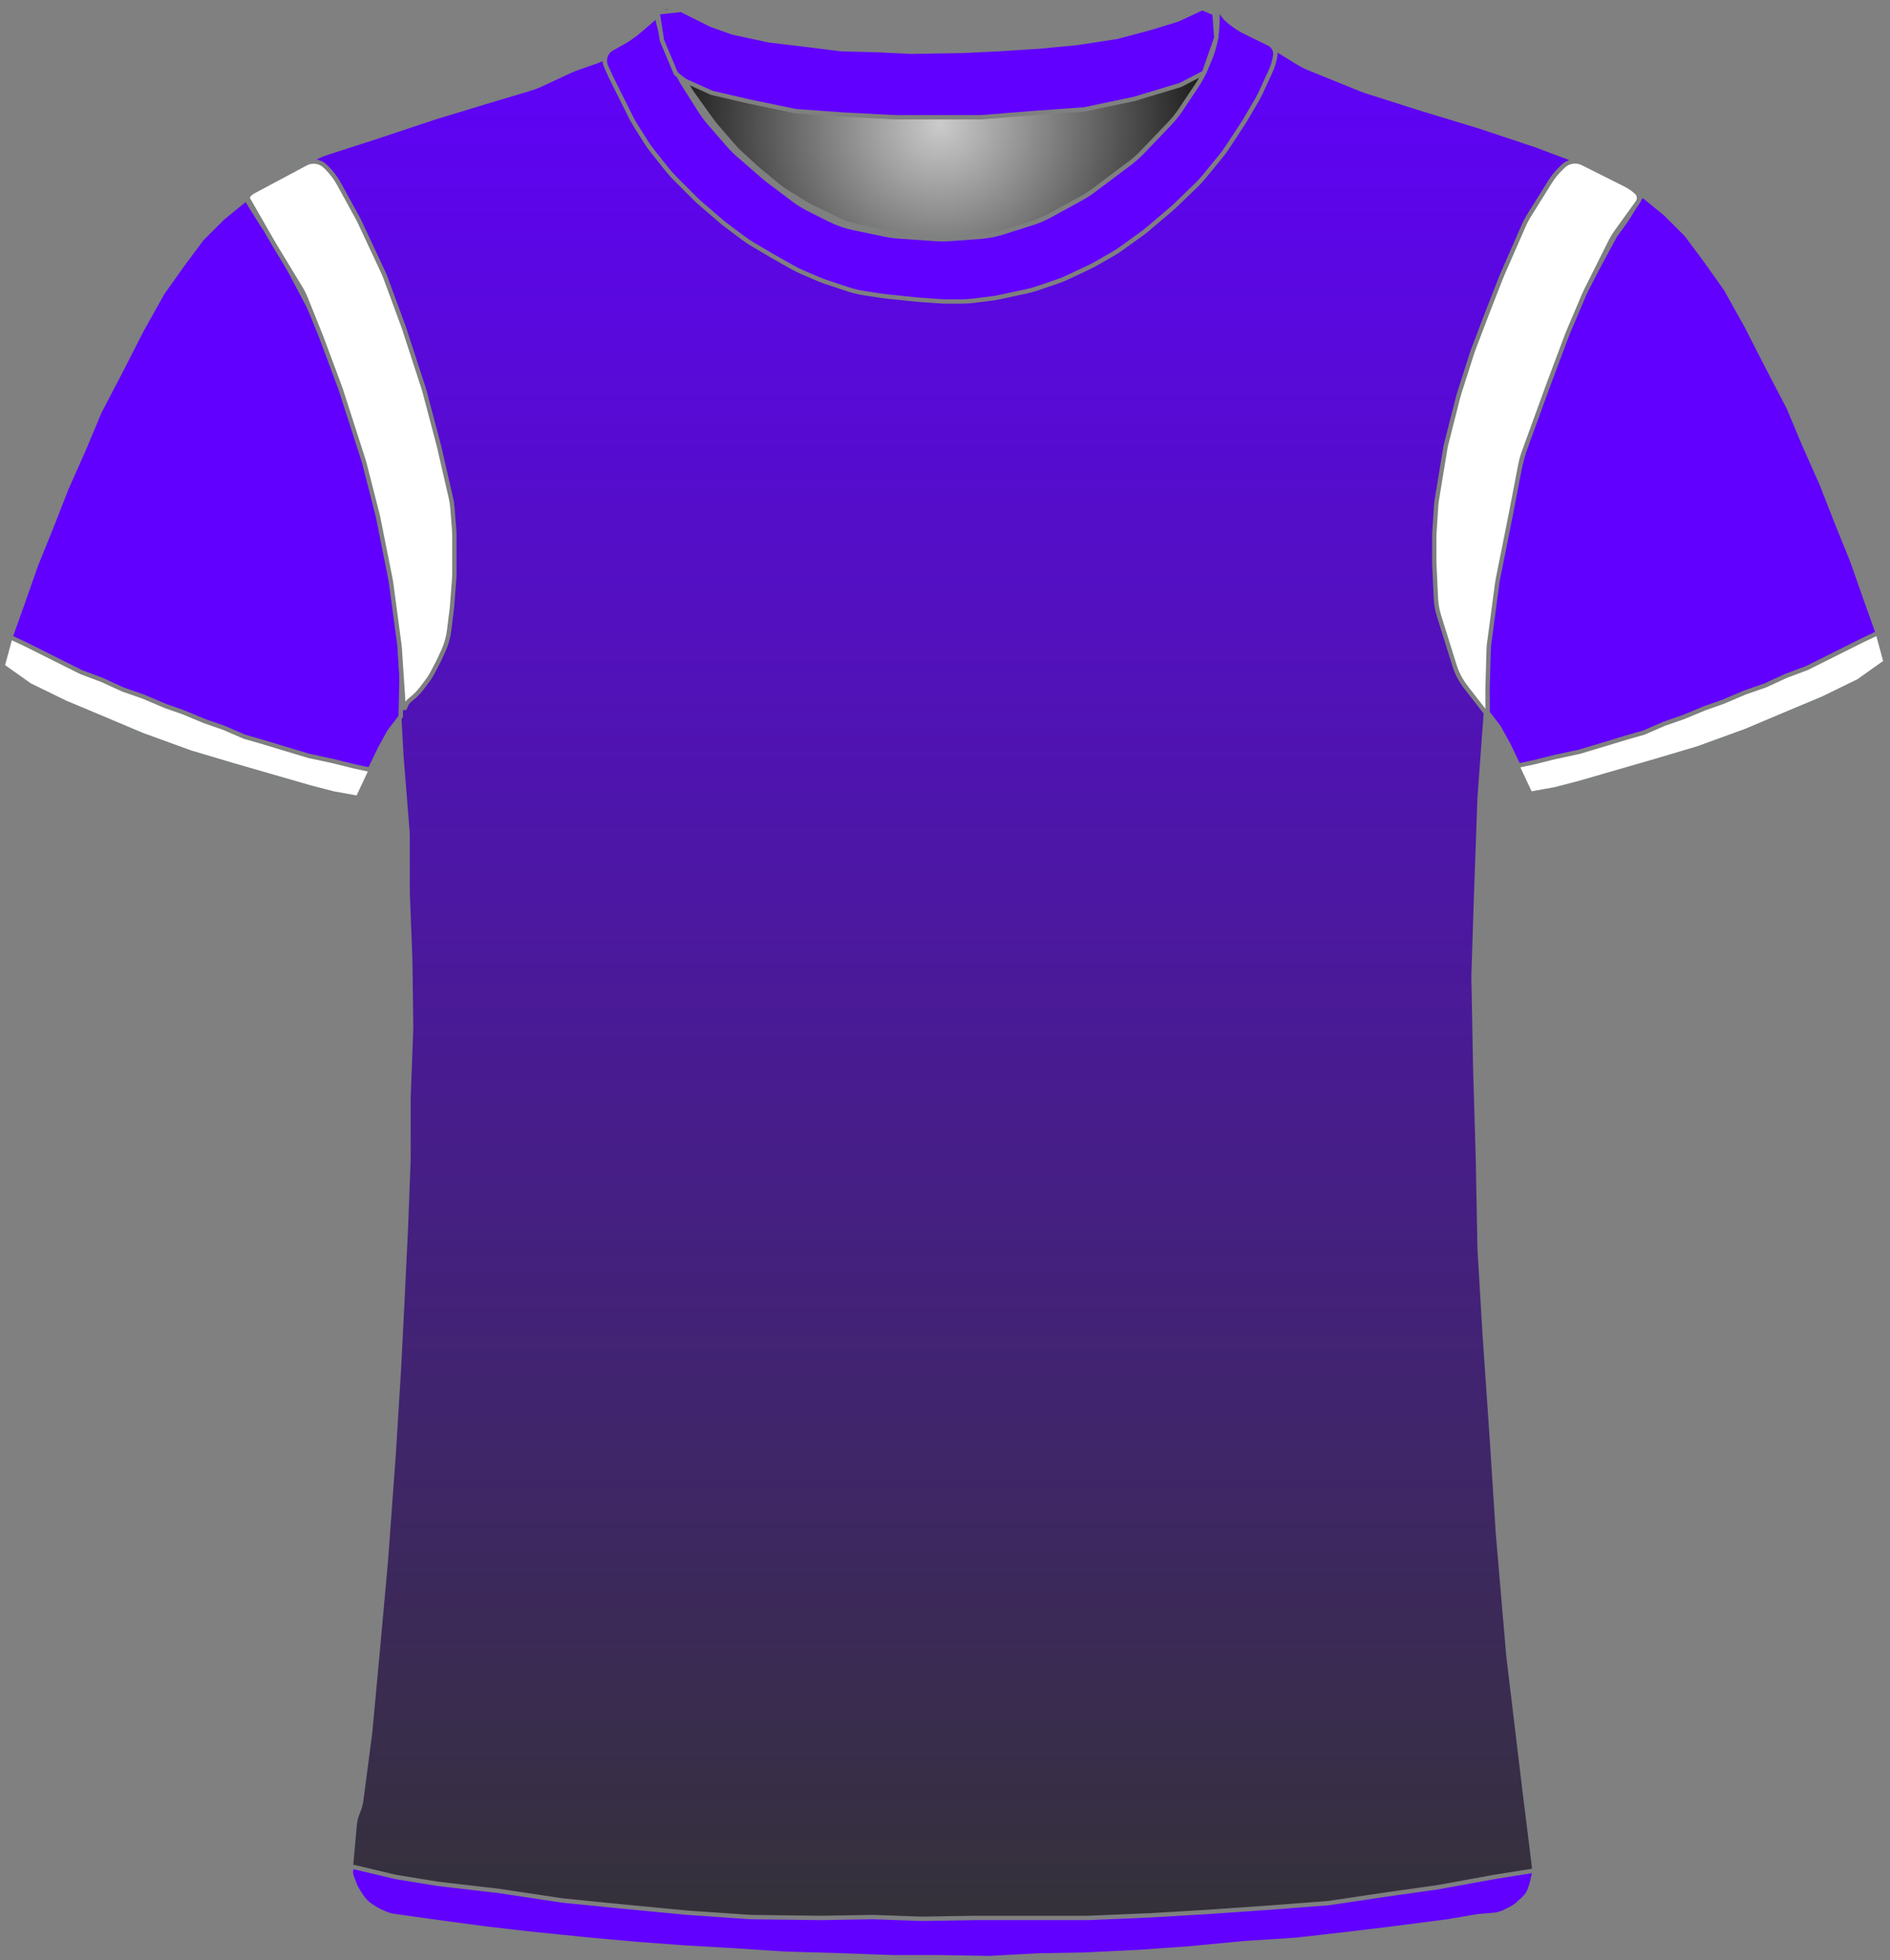 <?xml version="1.0" encoding="UTF-8" standalone="no"?>
<!DOCTYPE svg PUBLIC "-//W3C//DTD SVG 1.1//EN" "http://www.w3.org/Graphics/SVG/1.1/DTD/svg11.dtd">
<svg xmlns:xl="http://www.w3.org/1999/xlink" xmlns:dc="http://purl.org/dc/elements/1.1/" xmlns="http://www.w3.org/2000/svg" version="1.1" viewBox="1029 846 433 449" width="433" height="449">
  <rect x="1029" y="846" width="433" height="449" fill="#808080" stroke="none"/>
  <defs>
    <radialGradient cx="0" cy="0" r="1" id="Gradient" gradientUnits="userSpaceOnUse">
      <stop offset="0" stop-color="#cbcbcb"/>
      <stop offset=".434" stop-color="#737373"/>
      <stop offset="1" stop-color="black"/>
    </radialGradient>
    <radialGradient id="Obj_Gradient" xl:href="#Gradient" gradientTransform="translate(1244.354 874.5) scale(70.263)"/>
    <linearGradient x1="0" x2="1" id="Gradient_2" gradientUnits="userSpaceOnUse">
      <stop offset="0" stop-color="#6100ff"/>
      <stop offset="1" stop-color="#333"/>
    </linearGradient>
    <linearGradient id="Obj_Gradient_2" xl:href="#Gradient_2" gradientTransform="translate(1245.297 848.382) rotate(90) scale(446.118)"/>
  </defs>
  <g id="Canvas_251" stroke-opacity="1" fill-opacity="1" stroke-dasharray="none" fill="none" stroke="none">
    <title>Canvas 251</title>
    <g id="Canvas_251_Capa_1">
      <title>Capa 1</title>
      <g id="Graphic_13">
        <path d="M 1182.6 847.69 L 1190.766 850.808 C 1191.624 851.136 1192.501 851.412 1193.392 851.634 L 1207.109 855.064 C 1208.271 855.354 1209.453 855.553 1210.646 855.66 L 1228.172 857.221 C 1228.76 857.274 1229.349 857.303 1229.939 857.311 L 1245.418 857.495 C 1245.709 857.498 1245.999 857.496 1246.289 857.489 L 1260.713 857.114 C 1261.073 857.105 1261.434 857.087 1261.794 857.061 L 1276.165 856.009 C 1277.157 855.936 1278.142 855.8 1279.116 855.6 L 1290.689 853.221 C 1291.731 853.007 1292.757 852.721 1293.759 852.365 L 1305.511 848.19 C 1306.602 847.803 1307.805 848.333 1308.254 849.4 L 1308.254 849.4 C 1308.776 850.64 1308.928 852.005 1308.692 853.329 L 1308.511 854.34 C 1308.207 856.041 1307.713 857.703 1307.037 859.293 L 1305.494 862.924 C 1304.935 864.239 1304.255 865.498 1303.463 866.686 L 1299.777 872.215 C 1299.03 873.336 1298.185 874.389 1297.253 875.363 L 1290.958 881.938 C 1290.09 882.844 1289.149 883.678 1288.145 884.432 L 1279.77 890.713 C 1278.894 891.37 1277.972 891.964 1277.011 892.49 L 1269.825 896.421 C 1268.514 897.139 1267.136 897.727 1265.711 898.177 L 1259.038 900.284 C 1257.321 900.826 1255.547 901.165 1253.751 901.293 L 1246.864 901.785 C 1245.792 901.862 1244.716 901.863 1243.643 901.789 L 1235.207 901.207 C 1234.173 901.136 1233.145 900.995 1232.13 900.785 L 1224.994 899.308 C 1223.042 898.904 1221.151 898.249 1219.368 897.357 L 1214.709 895.028 C 1213.475 894.41 1212.299 893.683 1211.195 892.856 L 1205.513 888.594 C 1205.074 888.265 1204.647 887.92 1204.232 887.56 L 1198.477 882.562 C 1197.663 881.855 1196.899 881.091 1196.192 880.277 L 1191.787 875.204 C 1191.033 874.336 1190.345 873.412 1189.729 872.441 L 1185.995 866.553 C 1185.634 865.985 1185.299 865.401 1184.99 864.803 L 1183.369 861.67 C 1182.76 860.492 1182.254 859.264 1181.857 857.999 L 1180.576 853.926 C 1180.361 853.242 1180.179 852.549 1180.029 851.849 L 1179.954 851.5 C 1179.759 850.592 1179.867 849.644 1180.259 848.803 L 1180.354 848.6 C 1180.748 847.755 1181.729 847.358 1182.6 847.69 Z" fill="url(#Obj_Gradient)"/>
        <path d="M 1182.6 847.69 L 1190.766 850.808 C 1191.624 851.136 1192.501 851.412 1193.392 851.634 L 1207.109 855.064 C 1208.271 855.354 1209.453 855.553 1210.646 855.66 L 1228.172 857.221 C 1228.76 857.274 1229.349 857.303 1229.939 857.311 L 1245.418 857.495 C 1245.709 857.498 1245.999 857.496 1246.289 857.489 L 1260.713 857.114 C 1261.073 857.105 1261.434 857.087 1261.794 857.061 L 1276.165 856.009 C 1277.157 855.936 1278.142 855.8 1279.116 855.6 L 1290.689 853.221 C 1291.731 853.007 1292.757 852.721 1293.759 852.365 L 1305.511 848.19 C 1306.602 847.803 1307.805 848.333 1308.254 849.4 L 1308.254 849.4 C 1308.776 850.64 1308.928 852.005 1308.692 853.329 L 1308.511 854.34 C 1308.207 856.041 1307.713 857.703 1307.037 859.293 L 1305.494 862.924 C 1304.935 864.239 1304.255 865.498 1303.463 866.686 L 1299.777 872.215 C 1299.03 873.336 1298.185 874.389 1297.253 875.363 L 1290.958 881.938 C 1290.09 882.844 1289.149 883.678 1288.145 884.432 L 1279.77 890.713 C 1278.894 891.37 1277.972 891.964 1277.011 892.49 L 1269.825 896.421 C 1268.514 897.139 1267.136 897.727 1265.711 898.177 L 1259.038 900.284 C 1257.321 900.826 1255.547 901.165 1253.751 901.293 L 1246.864 901.785 C 1245.792 901.862 1244.716 901.863 1243.643 901.789 L 1235.207 901.207 C 1234.173 901.136 1233.145 900.995 1232.13 900.785 L 1224.994 899.308 C 1223.042 898.904 1221.151 898.249 1219.368 897.357 L 1214.709 895.028 C 1213.475 894.41 1212.299 893.683 1211.195 892.856 L 1205.513 888.594 C 1205.074 888.265 1204.647 887.92 1204.232 887.56 L 1198.477 882.562 C 1197.663 881.855 1196.899 881.091 1196.192 880.277 L 1191.787 875.204 C 1191.033 874.336 1190.345 873.412 1189.729 872.441 L 1185.995 866.553 C 1185.634 865.985 1185.299 865.401 1184.99 864.803 L 1183.369 861.67 C 1182.76 860.492 1182.254 859.264 1181.857 857.999 L 1180.576 853.926 C 1180.361 853.242 1180.179 852.549 1180.029 851.849 L 1179.954 851.5 C 1179.759 850.592 1179.867 849.644 1180.259 848.803 L 1180.354 848.6 C 1180.748 847.755 1181.729 847.358 1182.6 847.69 Z" stroke="#7f8080" stroke-linecap="round" stroke-linejoin="round" stroke-width="1"/>
      </g>
      <g id="Graphic_12">
        <path d="M 1118.568 1284.364 L 1132.31 1286.654 C 1132.494 1286.685 1132.678 1286.712 1132.862 1286.736 L 1161.216 1290.451 C 1161.462 1290.484 1161.709 1290.51 1161.957 1290.531 L 1192.2 1293.068 C 1192.457 1293.089 1192.714 1293.105 1192.972 1293.114 L 1231.903 1294.49 C 1232.091 1294.497 1232.28 1294.5 1232.468 1294.5 L 1263.936 1294.5 C 1264.102 1294.5 1264.269 1294.497 1264.435 1294.492 L 1289.47 1293.71 C 1289.68 1293.703 1289.89 1293.693 1290.1 1293.678 L 1312.148 1292.117 C 1312.306 1292.106 1312.465 1292.092 1312.622 1292.076 L 1337.883 1289.531 C 1338.085 1289.51 1338.286 1289.486 1338.487 1289.458 L 1362.28 1286.143 C 1362.484 1286.114 1362.687 1286.082 1362.89 1286.046 L 1372.085 1284.4 C 1377.413 1283.447 1381.063 1278.493 1380.397 1273.122 L 1378.189 1255.332 C 1378.187 1255.311 1378.184 1255.289 1378.182 1255.268 L 1374.618 1225.57 C 1374.596 1225.39 1374.578 1225.21 1374.562 1225.03 L 1372.2 1197.47 C 1372.19 1197.357 1372.182 1197.243 1372.175 1197.129 L 1370.788 1175.538 C 1370.786 1175.513 1370.785 1175.487 1370.783 1175.462 L 1369.191 1152.376 C 1369.187 1152.325 1369.184 1152.275 1369.181 1152.224 L 1368.005 1132.422 C 1367.992 1132.207 1367.983 1131.993 1367.979 1131.778 L 1367.587 1111.183 C 1367.586 1111.128 1367.585 1111.072 1367.583 1111.017 L 1366.988 1090.783 C 1366.986 1090.728 1366.985 1090.672 1366.984 1090.617 L 1366.593 1070.108 C 1366.588 1069.836 1366.59 1069.564 1366.599 1069.293 L 1367.184 1050.933 C 1367.185 1050.911 1367.186 1050.889 1367.187 1050.867 L 1367.975 1028.998 C 1367.982 1028.799 1367.993 1028.601 1368.007 1028.403 L 1369.565 1007.182 C 1369.579 1006.994 1369.589 1006.806 1369.596 1006.617 L 1370.351 986.718 C 1370.374 986.107 1370.432 985.497 1370.525 984.892 L 1373.264 967.088 C 1373.345 966.563 1373.452 966.042 1373.584 965.528 L 1378.213 947.57 C 1378.328 947.124 1378.462 946.682 1378.615 946.247 L 1384.336 930.008 C 1384.502 929.536 1384.69 929.073 1384.9 928.619 L 1390.431 916.634 C 1390.534 916.411 1390.642 916.191 1390.755 915.974 L 1396.117 905.632 C 1396.163 905.544 1396.209 905.456 1396.256 905.369 L 1401.473 895.752 C 1402.21 894.393 1403.159 893.16 1404.285 892.1 L 1404.285 892.1 C 1404.961 891.465 1404.993 890.402 1404.357 889.727 C 1404.233 889.595 1404.088 889.483 1403.928 889.398 L 1400.714 887.676 C 1400.495 887.559 1400.274 887.447 1400.05 887.34 L 1392.196 883.591 C 1391.789 883.397 1391.374 883.22 1390.953 883.061 L 1381.278 879.41 C 1381.083 879.337 1380.887 879.267 1380.689 879.201 L 1367.994 874.97 C 1367.855 874.923 1367.715 874.879 1367.575 874.836 L 1354.691 870.932 C 1354.621 870.911 1354.55 870.889 1354.48 870.866 L 1341.976 866.888 C 1341.582 866.763 1341.194 866.622 1340.811 866.467 L 1328.835 861.607 C 1328.004 861.27 1327.202 860.863 1326.438 860.391 L 1316.819 854.444 C 1316.663 854.348 1316.509 854.249 1316.357 854.148 L 1311.467 850.888 C 1310.486 850.233 1309.614 849.427 1308.886 848.5 L 1308.886 848.5 C 1308.78 848.366 1308.585 848.342 1308.451 848.448 C 1308.348 848.529 1308.307 848.665 1308.349 848.789 L 1308.486 849.2 C 1308.945 850.578 1309.049 852.049 1308.79 853.478 L 1308.394 855.651 C 1308.123 857.143 1307.641 858.588 1306.963 859.944 L 1305.431 863.009 C 1305.134 863.602 1304.801 864.177 1304.433 864.729 L 1301.229 869.534 C 1300.801 870.177 1300.326 870.788 1299.809 871.363 L 1295.247 876.432 C 1295.206 876.477 1295.165 876.523 1295.123 876.568 L 1289.129 883.076 C 1288.501 883.757 1287.815 884.383 1287.079 884.946 L 1282.055 888.788 C 1281.609 889.129 1281.145 889.447 1280.666 889.739 L 1274.179 893.694 C 1273.518 894.097 1272.828 894.452 1272.114 894.756 L 1264.999 897.784 C 1264.191 898.127 1263.357 898.404 1262.504 898.611 L 1258.425 899.6 C 1257.6 899.799 1256.76 899.934 1255.914 900 L 1250.214 900.45 C 1249.795 900.483 1249.375 900.5 1248.955 900.5 L 1241.923 900.5 C 1241.166 900.5 1240.409 900.446 1239.66 900.339 L 1231.713 899.204 C 1231.228 899.135 1230.747 899.043 1230.27 898.93 L 1224.309 897.51 C 1223.164 897.238 1222.052 896.839 1220.994 896.322 L 1214.714 893.255 C 1214.228 893.019 1213.756 892.757 1213.297 892.473 L 1209.085 889.859 C 1208.486 889.487 1207.912 889.075 1207.367 888.628 L 1202.921 884.976 C 1202.697 884.792 1202.479 884.602 1202.265 884.407 L 1198.463 880.921 C 1198.012 880.507 1197.584 880.068 1197.184 879.606 L 1193.065 874.853 C 1192.745 874.485 1192.443 874.102 1192.159 873.706 L 1187.729 867.536 C 1187.234 866.846 1186.795 866.119 1186.415 865.36 L 1183.839 860.207 C 1183.803 860.136 1183.768 860.064 1183.734 859.992 L 1182.486 857.4 C 1181.635 855.633 1181.279 853.669 1181.457 851.716 L 1181.637 849.733 C 1181.661 849.471 1181.468 849.24 1181.206 849.216 C 1181.044 849.201 1180.885 849.271 1180.785 849.4 L 1180.785 849.4 C 1180.122 850.263 1179.342 851.029 1178.468 851.676 L 1174.571 854.563 C 1174.447 854.654 1174.322 854.744 1174.196 854.832 L 1169.574 858.054 C 1168.387 858.881 1167.094 859.543 1165.729 860.023 L 1161.122 861.641 C 1160.631 861.814 1160.149 862.01 1159.678 862.229 L 1152.831 865.414 C 1152.135 865.737 1151.416 866.011 1150.681 866.231 L 1139.811 869.492 C 1139.794 869.497 1139.777 869.503 1139.76 869.508 L 1128.792 872.837 C 1128.655 872.879 1128.517 872.923 1128.38 872.968 L 1115.459 877.275 C 1115.41 877.292 1115.361 877.308 1115.312 877.324 L 1103.944 880.991 C 1103.306 881.197 1102.681 881.443 1102.073 881.727 L 1094.141 885.44 C 1093.771 885.613 1093.407 885.801 1093.051 886.002 L 1087.105 889.363 C 1085.852 890.071 1085.41 891.661 1086.119 892.914 C 1086.196 893.05 1086.285 893.18 1086.386 893.3 L 1087.25 894.337 C 1088.005 895.243 1088.657 896.23 1089.195 897.279 L 1092.272 903.279 C 1092.348 903.426 1092.426 903.572 1092.505 903.717 L 1096.46 910.873 C 1096.544 911.024 1096.625 911.177 1096.703 911.331 L 1100.812 919.369 C 1101.061 919.856 1101.285 920.356 1101.483 920.866 L 1104.965 929.848 C 1104.979 929.883 1104.992 929.917 1105.006 929.952 L 1108.602 939.038 C 1108.724 939.346 1108.837 939.658 1108.939 939.973 L 1111.561 948.026 C 1111.577 948.075 1111.593 948.125 1111.609 948.174 L 1114.681 957.933 C 1114.884 958.577 1115.046 959.233 1115.165 959.898 L 1117.151 970.907 C 1117.174 971.036 1117.196 971.164 1117.216 971.293 L 1118.921 982.287 C 1118.964 982.562 1119 982.839 1119.028 983.116 L 1119.915 991.813 C 1119.962 992.271 1119.989 992.731 1119.996 993.191 L 1120.18 1005.166 C 1120.184 1005.389 1120.192 1005.611 1120.205 1005.833 L 1120.975 1019.315 C 1120.982 1019.438 1120.991 1019.562 1121 1019.685 L 1122.334 1036.259 C 1122.368 1036.686 1122.386 1037.114 1122.386 1037.543 L 1122.386 1049.992 C 1122.386 1050.197 1122.389 1050.402 1122.397 1050.607 L 1122.978 1065.697 C 1122.983 1065.832 1122.986 1065.968 1122.988 1066.104 L 1123.18 1080.9 C 1123.184 1081.167 1123.181 1081.433 1123.171 1081.7 L 1122.597 1097.204 C 1122.589 1097.401 1122.585 1097.599 1122.585 1097.796 L 1122.585 1111.392 C 1122.585 1111.598 1122.582 1111.803 1122.574 1112.007 L 1121.988 1127.222 C 1121.986 1127.274 1121.984 1127.326 1121.982 1127.378 L 1121.186 1143.88 C 1121.186 1143.893 1121.185 1143.907 1121.185 1143.919 L 1120.39 1159.611 C 1120.387 1159.67 1120.384 1159.73 1120.38 1159.789 L 1119.191 1179.01 C 1119.187 1179.07 1119.183 1179.13 1119.179 1179.19 L 1117.396 1203.559 C 1117.389 1203.653 1117.381 1203.747 1117.373 1203.84 L 1115.587 1223.485 C 1115.586 1223.495 1115.585 1223.505 1115.584 1223.515 L 1113.813 1242.6 C 1113.795 1242.8 1113.772 1243 1113.746 1243.199 L 1111.786 1258.172 C 1111.653 1259.186 1111.384 1260.178 1110.986 1261.12 L 1110.986 1261.12 C 1110.588 1262.061 1110.339 1263.057 1110.248 1264.075 L 1109.486 1272.62 C 1108.978 1278.307 1112.936 1283.425 1118.568 1284.364 Z" fill="url(#Obj_Gradient_2)"/>
        <path d="M 1118.568 1284.364 L 1132.31 1286.654 C 1132.494 1286.685 1132.678 1286.712 1132.862 1286.736 L 1161.216 1290.451 C 1161.462 1290.484 1161.709 1290.51 1161.957 1290.531 L 1192.2 1293.068 C 1192.457 1293.089 1192.714 1293.105 1192.972 1293.114 L 1231.903 1294.49 C 1232.091 1294.497 1232.28 1294.5 1232.468 1294.5 L 1263.936 1294.5 C 1264.102 1294.5 1264.269 1294.497 1264.435 1294.492 L 1289.47 1293.71 C 1289.68 1293.703 1289.89 1293.693 1290.1 1293.678 L 1312.148 1292.117 C 1312.306 1292.106 1312.465 1292.092 1312.622 1292.076 L 1337.883 1289.531 C 1338.085 1289.51 1338.286 1289.486 1338.487 1289.458 L 1362.28 1286.143 C 1362.484 1286.114 1362.687 1286.082 1362.89 1286.046 L 1372.085 1284.4 C 1377.413 1283.447 1381.063 1278.493 1380.397 1273.122 L 1378.189 1255.332 C 1378.187 1255.311 1378.184 1255.289 1378.182 1255.268 L 1374.618 1225.57 C 1374.596 1225.39 1374.578 1225.21 1374.562 1225.03 L 1372.2 1197.47 C 1372.19 1197.357 1372.182 1197.243 1372.175 1197.129 L 1370.788 1175.538 C 1370.786 1175.513 1370.785 1175.487 1370.783 1175.462 L 1369.191 1152.376 C 1369.187 1152.325 1369.184 1152.275 1369.181 1152.224 L 1368.005 1132.422 C 1367.992 1132.207 1367.983 1131.993 1367.979 1131.778 L 1367.587 1111.183 C 1367.586 1111.128 1367.585 1111.072 1367.583 1111.017 L 1366.988 1090.783 C 1366.986 1090.728 1366.985 1090.672 1366.984 1090.617 L 1366.593 1070.108 C 1366.588 1069.836 1366.59 1069.564 1366.599 1069.293 L 1367.184 1050.933 C 1367.185 1050.911 1367.186 1050.889 1367.187 1050.867 L 1367.975 1028.998 C 1367.982 1028.799 1367.993 1028.601 1368.007 1028.403 L 1369.565 1007.182 C 1369.579 1006.994 1369.589 1006.806 1369.596 1006.617 L 1370.351 986.718 C 1370.374 986.107 1370.432 985.497 1370.525 984.892 L 1373.264 967.088 C 1373.345 966.563 1373.452 966.042 1373.584 965.528 L 1378.213 947.57 C 1378.328 947.124 1378.462 946.682 1378.615 946.247 L 1384.336 930.008 C 1384.502 929.536 1384.69 929.073 1384.9 928.619 L 1390.431 916.634 C 1390.534 916.411 1390.642 916.191 1390.755 915.974 L 1396.117 905.632 C 1396.163 905.544 1396.209 905.456 1396.256 905.369 L 1401.473 895.752 C 1402.21 894.393 1403.159 893.16 1404.285 892.1 L 1404.285 892.1 C 1404.961 891.465 1404.993 890.402 1404.357 889.727 C 1404.233 889.595 1404.088 889.483 1403.928 889.398 L 1400.714 887.676 C 1400.495 887.559 1400.274 887.447 1400.05 887.34 L 1392.196 883.591 C 1391.789 883.397 1391.374 883.22 1390.953 883.061 L 1381.278 879.41 C 1381.083 879.337 1380.887 879.267 1380.689 879.201 L 1367.994 874.97 C 1367.855 874.923 1367.715 874.879 1367.575 874.836 L 1354.691 870.932 C 1354.621 870.911 1354.55 870.889 1354.48 870.866 L 1341.976 866.888 C 1341.582 866.763 1341.194 866.622 1340.811 866.467 L 1328.835 861.607 C 1328.004 861.27 1327.202 860.863 1326.438 860.391 L 1316.819 854.444 C 1316.663 854.348 1316.509 854.249 1316.357 854.148 L 1311.467 850.888 C 1310.486 850.233 1309.614 849.427 1308.886 848.5 L 1308.886 848.5 C 1308.78 848.366 1308.585 848.342 1308.451 848.448 C 1308.348 848.529 1308.307 848.665 1308.349 848.789 L 1308.486 849.2 C 1308.945 850.578 1309.049 852.049 1308.79 853.478 L 1308.394 855.651 C 1308.123 857.143 1307.641 858.588 1306.963 859.944 L 1305.431 863.009 C 1305.134 863.602 1304.801 864.177 1304.433 864.729 L 1301.229 869.534 C 1300.801 870.177 1300.326 870.788 1299.809 871.363 L 1295.247 876.432 C 1295.206 876.477 1295.165 876.523 1295.123 876.568 L 1289.129 883.076 C 1288.501 883.757 1287.815 884.383 1287.079 884.946 L 1282.055 888.788 C 1281.609 889.129 1281.145 889.447 1280.666 889.739 L 1274.179 893.694 C 1273.518 894.097 1272.828 894.452 1272.114 894.756 L 1264.999 897.784 C 1264.191 898.127 1263.357 898.404 1262.504 898.611 L 1258.425 899.6 C 1257.6 899.799 1256.76 899.934 1255.914 900 L 1250.214 900.45 C 1249.795 900.483 1249.375 900.5 1248.955 900.5 L 1241.923 900.5 C 1241.166 900.5 1240.409 900.446 1239.66 900.339 L 1231.713 899.204 C 1231.228 899.135 1230.747 899.043 1230.27 898.93 L 1224.309 897.51 C 1223.164 897.238 1222.052 896.839 1220.994 896.322 L 1214.714 893.255 C 1214.228 893.019 1213.756 892.757 1213.297 892.473 L 1209.085 889.859 C 1208.486 889.487 1207.912 889.075 1207.367 888.628 L 1202.921 884.976 C 1202.697 884.792 1202.479 884.602 1202.265 884.407 L 1198.463 880.921 C 1198.012 880.507 1197.584 880.068 1197.184 879.606 L 1193.065 874.853 C 1192.745 874.485 1192.443 874.102 1192.159 873.706 L 1187.729 867.536 C 1187.234 866.846 1186.795 866.119 1186.415 865.36 L 1183.839 860.207 C 1183.803 860.136 1183.768 860.064 1183.734 859.992 L 1182.486 857.4 C 1181.635 855.633 1181.279 853.669 1181.457 851.716 L 1181.637 849.733 C 1181.661 849.471 1181.468 849.24 1181.206 849.216 C 1181.044 849.201 1180.885 849.271 1180.785 849.4 L 1180.785 849.4 C 1180.122 850.263 1179.342 851.029 1178.468 851.676 L 1174.571 854.563 C 1174.447 854.654 1174.322 854.744 1174.196 854.832 L 1169.574 858.054 C 1168.387 858.881 1167.094 859.543 1165.729 860.023 L 1161.122 861.641 C 1160.631 861.814 1160.149 862.01 1159.678 862.229 L 1152.831 865.414 C 1152.135 865.737 1151.416 866.011 1150.681 866.231 L 1139.811 869.492 C 1139.794 869.497 1139.777 869.503 1139.76 869.508 L 1128.792 872.837 C 1128.655 872.879 1128.517 872.923 1128.38 872.968 L 1115.459 877.275 C 1115.41 877.292 1115.361 877.308 1115.312 877.324 L 1103.944 880.991 C 1103.306 881.197 1102.681 881.443 1102.073 881.727 L 1094.141 885.44 C 1093.771 885.613 1093.407 885.801 1093.051 886.002 L 1087.105 889.363 C 1085.852 890.071 1085.41 891.661 1086.119 892.914 C 1086.196 893.05 1086.285 893.18 1086.386 893.3 L 1087.25 894.337 C 1088.005 895.243 1088.657 896.23 1089.195 897.279 L 1092.272 903.279 C 1092.348 903.426 1092.426 903.572 1092.505 903.717 L 1096.46 910.873 C 1096.544 911.024 1096.625 911.177 1096.703 911.331 L 1100.812 919.369 C 1101.061 919.856 1101.285 920.356 1101.483 920.866 L 1104.965 929.848 C 1104.979 929.883 1104.992 929.917 1105.006 929.952 L 1108.602 939.038 C 1108.724 939.346 1108.837 939.658 1108.939 939.973 L 1111.561 948.026 C 1111.577 948.075 1111.593 948.125 1111.609 948.174 L 1114.681 957.933 C 1114.884 958.577 1115.046 959.233 1115.165 959.898 L 1117.151 970.907 C 1117.174 971.036 1117.196 971.164 1117.216 971.293 L 1118.921 982.287 C 1118.964 982.562 1119 982.839 1119.028 983.116 L 1119.915 991.813 C 1119.962 992.271 1119.989 992.731 1119.996 993.191 L 1120.18 1005.166 C 1120.184 1005.389 1120.192 1005.611 1120.205 1005.833 L 1120.975 1019.315 C 1120.982 1019.438 1120.991 1019.562 1121 1019.685 L 1122.334 1036.259 C 1122.368 1036.686 1122.386 1037.114 1122.386 1037.543 L 1122.386 1049.992 C 1122.386 1050.197 1122.389 1050.402 1122.397 1050.607 L 1122.978 1065.697 C 1122.983 1065.832 1122.986 1065.968 1122.988 1066.104 L 1123.18 1080.9 C 1123.184 1081.167 1123.181 1081.433 1123.171 1081.7 L 1122.597 1097.204 C 1122.589 1097.401 1122.585 1097.599 1122.585 1097.796 L 1122.585 1111.392 C 1122.585 1111.598 1122.582 1111.803 1122.574 1112.007 L 1121.988 1127.222 C 1121.986 1127.274 1121.984 1127.326 1121.982 1127.378 L 1121.186 1143.88 C 1121.186 1143.893 1121.185 1143.907 1121.185 1143.919 L 1120.39 1159.611 C 1120.387 1159.67 1120.384 1159.73 1120.38 1159.789 L 1119.191 1179.01 C 1119.187 1179.07 1119.183 1179.13 1119.179 1179.19 L 1117.396 1203.559 C 1117.389 1203.653 1117.381 1203.747 1117.373 1203.84 L 1115.587 1223.485 C 1115.586 1223.495 1115.585 1223.505 1115.584 1223.515 L 1113.813 1242.6 C 1113.795 1242.8 1113.772 1243 1113.746 1243.199 L 1111.786 1258.172 C 1111.653 1259.186 1111.384 1260.178 1110.986 1261.12 L 1110.986 1261.12 C 1110.588 1262.061 1110.339 1263.057 1110.248 1264.075 L 1109.486 1272.62 C 1108.978 1278.307 1112.936 1283.425 1118.568 1284.364 Z" stroke="#7f8080" stroke-linecap="round" stroke-linejoin="round" stroke-width="1"/>
      </g>
      <g id="Graphic_11">
        <path d="M 1029.595 998.546 L 1035.795 1002.946 L 1043.995 1006.946 L 1052.595 1010.546 L 1061.595 1014.346 L 1072.595 1018.346 L 1081.995 1021.146 L 1090.995 1023.746 L 1099.995 1026.346 L 1105.395 1027.746 L 1110.995 1028.746 L 1113.395 1022.946 L 1115.995 1017.546 L 1118.195 1013.546 L 1120.795 1010.146 L 1120.995 1001.146 L 1120.395 990.146 L 1118.595 979.346 L 1116.995 968.946 L 1114.395 957.946 L 1111.995 948.346 L 1109.195 940.346 L 1105.995 930.946 L 1103.195 923.546 L 1099.595 915.946 L 1095.595 908.346 L 1091.595 900.946 L 1088.995 897.346 L 1085.395 891.546 L 1079.995 895.946 L 1075.195 900.746 L 1070.595 906.946 L 1066.195 913.146 L 1061.395 921.746 L 1056.595 931.146 L 1051.795 940.346 L 1048.195 948.946 L 1044.195 957.946 L 1040.995 966.146 L 1037.195 975.546 L 1034.395 983.546 L 1031.395 991.946 Z" fill="#6100ff"/>
        <path d="M 1029.595 998.546 L 1035.795 1002.946 L 1043.995 1006.946 L 1052.595 1010.546 L 1061.595 1014.346 L 1072.595 1018.346 L 1081.995 1021.146 L 1090.995 1023.746 L 1099.995 1026.346 L 1105.395 1027.746 L 1110.995 1028.746 L 1113.395 1022.946 L 1115.995 1017.546 L 1118.195 1013.546 L 1120.795 1010.146 L 1120.995 1001.146 L 1120.395 990.146 L 1118.595 979.346 L 1116.995 968.946 L 1114.395 957.946 L 1111.995 948.346 L 1109.195 940.346 L 1105.995 930.946 L 1103.195 923.546 L 1099.595 915.946 L 1095.595 908.346 L 1091.595 900.946 L 1088.995 897.346 L 1085.395 891.546 L 1079.995 895.946 L 1075.195 900.746 L 1070.595 906.946 L 1066.195 913.146 L 1061.395 921.746 L 1056.595 931.146 L 1051.795 940.346 L 1048.195 948.946 L 1044.195 957.946 L 1040.995 966.146 L 1037.195 975.546 L 1034.395 983.546 L 1031.395 991.946 Z" stroke="#7f8080" stroke-linecap="round" stroke-linejoin="round" stroke-width="1"/>
      </g>
      <g id="Graphic_10">
        <path d="M 1461 997.603 L 1454.8 1002.003 L 1446.6 1006.003 L 1438 1009.603 L 1429 1013.403 L 1418 1017.403 L 1408.6 1020.203 L 1399.6 1022.803 L 1390.6 1025.403 L 1385.2 1026.803 L 1379.6 1027.803 L 1377.2 1022.003 L 1374.6 1016.603 L 1372.4 1012.603 L 1369.8 1009.203 L 1369.6 1000.203 L 1370.2 989.203 L 1372 978.403 L 1373.6 968.003 L 1376.2 957.003 L 1378.6 947.403 L 1381.4 939.403 L 1384.6 930.003 L 1387.4 922.603 L 1391 915.003 L 1395 907.403 L 1399 900.003 L 1401.6 896.403 L 1405.2 890.603 L 1410.6 895.003 L 1415.4 899.803 L 1420 906.003 L 1424.4 912.203 L 1429.2 920.803 L 1434 930.203 L 1438.8 939.403 L 1442.4 948.003 L 1446.4 957.003 L 1449.6 965.203 L 1453.4 974.603 L 1456.2 982.603 L 1459.2 991.003 Z" fill="#6100ff"/>
        <path d="M 1461 997.603 L 1454.8 1002.003 L 1446.6 1006.003 L 1438 1009.603 L 1429 1013.403 L 1418 1017.403 L 1408.6 1020.203 L 1399.6 1022.803 L 1390.6 1025.403 L 1385.2 1026.803 L 1379.6 1027.803 L 1377.2 1022.003 L 1374.6 1016.603 L 1372.4 1012.603 L 1369.8 1009.203 L 1369.6 1000.203 L 1370.2 989.203 L 1372 978.403 L 1373.6 968.003 L 1376.2 957.003 L 1378.6 947.403 L 1381.4 939.403 L 1384.6 930.003 L 1387.4 922.603 L 1391 915.003 L 1395 907.403 L 1399 900.003 L 1401.6 896.403 L 1405.2 890.603 L 1410.6 895.003 L 1415.4 899.803 L 1420 906.003 L 1424.4 912.203 L 1429.2 920.803 L 1434 930.203 L 1438.8 939.403 L 1442.4 948.003 L 1446.4 957.003 L 1449.6 965.203 L 1453.4 974.603 L 1456.2 982.603 L 1459.2 991.003 Z" stroke="#7f8080" stroke-linecap="round" stroke-linejoin="round" stroke-width="1"/>
      </g>
      <g id="Graphic_9">
        <path d="M 1029.595 998.546 L 1035.795 1002.946 L 1043.995 1006.946 L 1052.595 1010.546 L 1061.595 1014.346 L 1072.595 1018.346 L 1081.995 1021.146 L 1090.995 1023.746 L 1099.995 1026.346 L 1105.395 1027.746 L 1110.995 1028.746 L 1113.995 1022.346 L 1110.195 1021.546 L 1105.395 1020.346 L 1099.795 1019.146 L 1093.795 1017.346 L 1089.195 1015.946 L 1084.995 1014.746 L 1080.395 1012.746 L 1075.795 1011.146 L 1070.995 1009.146 L 1066.995 1007.746 L 1061.795 1005.546 L 1057.195 1003.946 L 1052.395 1001.746 L 1047.595 999.946 L 1043.595 997.946 L 1039.195 995.746 L 1034.795 993.546 L 1031.395 991.946 Z" fill="white"/>
        <path d="M 1029.595 998.546 L 1035.795 1002.946 L 1043.995 1006.946 L 1052.595 1010.546 L 1061.595 1014.346 L 1072.595 1018.346 L 1081.995 1021.146 L 1090.995 1023.746 L 1099.995 1026.346 L 1105.395 1027.746 L 1110.995 1028.746 L 1113.995 1022.346 L 1110.195 1021.546 L 1105.395 1020.346 L 1099.795 1019.146 L 1093.795 1017.346 L 1089.195 1015.946 L 1084.995 1014.746 L 1080.395 1012.746 L 1075.795 1011.146 L 1070.995 1009.146 L 1066.995 1007.746 L 1061.795 1005.546 L 1057.195 1003.946 L 1052.395 1001.746 L 1047.595 999.946 L 1043.595 997.946 L 1039.195 995.746 L 1034.795 993.546 L 1031.395 991.946 Z" stroke="#7f8080" stroke-linecap="round" stroke-linejoin="round" stroke-width="1"/>
      </g>
      <g id="Graphic_8">
        <path d="M 1461 997.603 L 1454.8 1002.003 L 1446.6 1006.003 L 1438 1009.603 L 1429 1013.403 L 1418 1017.403 L 1408.6 1020.203 L 1399.6 1022.803 L 1390.6 1025.403 L 1385.2 1026.803 L 1379.6 1027.803 L 1376.6 1021.403 L 1380.4 1020.603 L 1385.2 1019.403 L 1390.8 1018.203 L 1396.8 1016.403 L 1401.4 1015.003 L 1405.6 1013.803 L 1410.2 1011.803 L 1414.8 1010.203 L 1419.6 1008.203 L 1423.6 1006.803 L 1428.8 1004.603 L 1433.4 1003.003 L 1438.2 1000.803 L 1443 999.003 L 1447 997.003 L 1451.4 994.803 L 1455.8 992.603 L 1459.2 991.003 Z" fill="white"/>
        <path d="M 1461 997.603 L 1454.8 1002.003 L 1446.6 1006.003 L 1438 1009.603 L 1429 1013.403 L 1418 1017.403 L 1408.6 1020.203 L 1399.6 1022.803 L 1390.6 1025.403 L 1385.2 1026.803 L 1379.6 1027.803 L 1376.6 1021.403 L 1380.4 1020.603 L 1385.2 1019.403 L 1390.8 1018.203 L 1396.8 1016.403 L 1401.4 1015.003 L 1405.6 1013.803 L 1410.2 1011.803 L 1414.8 1010.203 L 1419.6 1008.203 L 1423.6 1006.803 L 1428.8 1004.603 L 1433.4 1003.003 L 1438.2 1000.803 L 1443 999.003 L 1447 997.003 L 1451.4 994.803 L 1455.8 992.603 L 1459.2 991.003 Z" stroke="#7f8080" stroke-linecap="round" stroke-linejoin="round" stroke-width="1"/>
      </g>
      <g id="Graphic_7">
        <path d="M 1180.167 849.064 L 1175.438 853.117 C 1174.287 854.103 1173.042 854.973 1171.721 855.715 L 1169.194 857.132 C 1167.759 857.937 1167.178 859.706 1167.857 861.205 L 1168.875 863.452 C 1168.996 863.72 1169.123 863.987 1169.255 864.25 L 1173.544 872.829 C 1173.886 873.512 1174.262 874.178 1174.67 874.825 L 1176.996 878.508 C 1177.436 879.205 1177.914 879.878 1178.427 880.524 L 1181.837 884.822 C 1182.383 885.51 1182.968 886.166 1183.59 886.787 L 1188.256 891.453 C 1188.657 891.854 1189.072 892.24 1189.501 892.61 L 1194.065 896.544 C 1194.46 896.885 1194.866 897.211 1195.283 897.524 L 1199.257 900.505 C 1199.923 901.005 1200.616 901.467 1201.332 901.892 L 1205.465 904.341 C 1205.593 904.417 1205.722 904.491 1205.851 904.565 L 1210.549 907.227 C 1211.287 907.645 1212.048 908.022 1212.828 908.356 L 1216.378 909.878 C 1216.964 910.129 1217.56 910.356 1218.165 910.557 L 1223.183 912.23 C 1224.43 912.646 1225.711 912.954 1227.011 913.151 L 1231.109 913.772 C 1231.475 913.827 1231.841 913.874 1232.208 913.911 L 1239.089 914.617 C 1239.334 914.642 1239.58 914.663 1239.826 914.681 L 1244.353 914.998 C 1244.889 915.036 1245.426 915.055 1245.963 915.055 L 1249.225 915.055 C 1250.179 915.055 1251.132 914.995 1252.078 914.877 L 1256.067 914.379 C 1256.727 914.296 1257.383 914.185 1258.033 914.046 L 1264.115 912.742 C 1265.009 912.551 1265.891 912.306 1266.755 912.01 L 1271.264 910.464 C 1272.059 910.191 1272.838 909.875 1273.598 909.518 L 1278.431 907.243 C 1278.982 906.984 1279.521 906.704 1280.049 906.402 L 1283.817 904.249 C 1284.51 903.853 1285.182 903.421 1285.83 902.956 L 1290.506 899.595 C 1291.006 899.235 1291.493 898.855 1291.963 898.456 L 1297.284 893.941 C 1297.666 893.617 1298.037 893.28 1298.398 892.932 L 1303.097 888.384 C 1303.736 887.765 1304.34 887.109 1304.903 886.421 L 1308.697 881.784 C 1309.203 881.165 1309.677 880.52 1310.117 879.851 L 1313.734 874.347 C 1313.949 874.019 1314.156 873.685 1314.355 873.347 L 1316.878 869.043 C 1317.264 868.385 1317.617 867.707 1317.935 867.014 L 1320.054 862.403 C 1320.587 861.243 1320.958 860.015 1321.157 858.755 L 1321.157 858.755 C 1321.335 857.625 1320.756 856.512 1319.729 856.01 L 1314.436 853.422 C 1313.121 852.779 1311.887 851.985 1310.757 851.055 L 1310.351 850.72 C 1309.507 850.025 1308.883 849.099 1308.557 848.055 L 1308.557 848.055 C 1308.51 847.905 1308.352 847.822 1308.202 847.869 C 1308.087 847.905 1308.007 848.01 1308.004 848.13 L 1307.894 851.553 C 1307.804 854.396 1307.186 857.198 1306.074 859.816 L 1305.197 861.879 C 1304.638 863.193 1303.958 864.453 1303.166 865.641 L 1299.48 871.17 C 1298.733 872.291 1297.888 873.344 1296.957 874.318 L 1290.661 880.893 C 1289.793 881.799 1288.852 882.633 1287.848 883.386 L 1279.473 889.668 C 1278.597 890.325 1277.675 890.919 1276.714 891.444 L 1269.528 895.376 C 1268.217 896.093 1266.839 896.681 1265.414 897.131 L 1258.741 899.239 C 1257.024 899.781 1255.25 900.12 1253.454 900.248 L 1246.568 900.74 C 1245.495 900.816 1244.419 900.818 1243.346 900.744 L 1234.91 900.162 C 1233.876 900.091 1232.848 899.949 1231.833 899.739 L 1224.697 898.263 C 1222.745 897.859 1220.854 897.203 1219.072 896.312 L 1214.412 893.982 C 1213.178 893.365 1212.002 892.638 1210.898 891.81 L 1205.216 887.549 C 1204.777 887.22 1204.35 886.875 1203.935 886.515 L 1198.18 881.517 C 1197.366 880.81 1196.602 880.046 1195.895 879.232 L 1191.49 874.159 C 1190.736 873.291 1190.048 872.367 1189.432 871.396 L 1185.698 865.508 C 1185.338 864.939 1185.002 864.355 1184.693 863.757 L 1183.072 860.625 C 1182.463 859.447 1181.957 858.219 1181.56 856.954 L 1180.279 852.88 C 1180.065 852.197 1179.882 851.504 1179.732 850.803 L 1179.506 849.752 C 1179.421 849.355 1179.648 848.957 1180.033 848.827 L 1180.033 848.827 C 1180.105 848.803 1180.184 848.842 1180.208 848.914 C 1180.226 848.968 1180.21 849.027 1180.167 849.064 Z" fill="#6100ff"/>
        <path d="M 1180.167 849.064 L 1175.438 853.117 C 1174.287 854.103 1173.042 854.973 1171.721 855.715 L 1169.194 857.132 C 1167.759 857.937 1167.178 859.706 1167.857 861.205 L 1168.875 863.452 C 1168.996 863.72 1169.123 863.987 1169.255 864.25 L 1173.544 872.829 C 1173.886 873.512 1174.262 874.178 1174.67 874.825 L 1176.996 878.508 C 1177.436 879.205 1177.914 879.878 1178.427 880.524 L 1181.837 884.822 C 1182.383 885.51 1182.968 886.166 1183.59 886.787 L 1188.256 891.453 C 1188.657 891.854 1189.072 892.24 1189.501 892.61 L 1194.065 896.544 C 1194.46 896.885 1194.866 897.211 1195.283 897.524 L 1199.257 900.505 C 1199.923 901.005 1200.616 901.467 1201.332 901.892 L 1205.465 904.341 C 1205.593 904.417 1205.722 904.491 1205.851 904.565 L 1210.549 907.227 C 1211.287 907.645 1212.048 908.022 1212.828 908.356 L 1216.378 909.878 C 1216.964 910.129 1217.56 910.356 1218.165 910.557 L 1223.183 912.23 C 1224.43 912.646 1225.711 912.954 1227.011 913.151 L 1231.109 913.772 C 1231.475 913.827 1231.841 913.874 1232.208 913.911 L 1239.089 914.617 C 1239.334 914.642 1239.58 914.663 1239.826 914.681 L 1244.353 914.998 C 1244.889 915.036 1245.426 915.055 1245.963 915.055 L 1249.225 915.055 C 1250.179 915.055 1251.132 914.995 1252.078 914.877 L 1256.067 914.379 C 1256.727 914.296 1257.383 914.185 1258.033 914.046 L 1264.115 912.742 C 1265.009 912.551 1265.891 912.306 1266.755 912.01 L 1271.264 910.464 C 1272.059 910.191 1272.838 909.875 1273.598 909.518 L 1278.431 907.243 C 1278.982 906.984 1279.521 906.704 1280.049 906.402 L 1283.817 904.249 C 1284.51 903.853 1285.182 903.421 1285.83 902.956 L 1290.506 899.595 C 1291.006 899.235 1291.493 898.855 1291.963 898.456 L 1297.284 893.941 C 1297.666 893.617 1298.037 893.28 1298.398 892.932 L 1303.097 888.384 C 1303.736 887.765 1304.34 887.109 1304.903 886.421 L 1308.697 881.784 C 1309.203 881.165 1309.677 880.52 1310.117 879.851 L 1313.734 874.347 C 1313.949 874.019 1314.156 873.685 1314.355 873.347 L 1316.878 869.043 C 1317.264 868.385 1317.617 867.707 1317.935 867.014 L 1320.054 862.403 C 1320.587 861.243 1320.958 860.015 1321.157 858.755 L 1321.157 858.755 C 1321.335 857.625 1320.756 856.512 1319.729 856.01 L 1314.436 853.422 C 1313.121 852.779 1311.887 851.985 1310.757 851.055 L 1310.351 850.72 C 1309.507 850.025 1308.883 849.099 1308.557 848.055 L 1308.557 848.055 C 1308.51 847.905 1308.352 847.822 1308.202 847.869 C 1308.087 847.905 1308.007 848.01 1308.004 848.13 L 1307.894 851.553 C 1307.804 854.396 1307.186 857.198 1306.074 859.816 L 1305.197 861.879 C 1304.638 863.193 1303.958 864.453 1303.166 865.641 L 1299.48 871.17 C 1298.733 872.291 1297.888 873.344 1296.957 874.318 L 1290.661 880.893 C 1289.793 881.799 1288.852 882.633 1287.848 883.386 L 1279.473 889.668 C 1278.597 890.325 1277.675 890.919 1276.714 891.444 L 1269.528 895.376 C 1268.217 896.093 1266.839 896.681 1265.414 897.131 L 1258.741 899.239 C 1257.024 899.781 1255.25 900.12 1253.454 900.248 L 1246.568 900.74 C 1245.495 900.816 1244.419 900.818 1243.346 900.744 L 1234.91 900.162 C 1233.876 900.091 1232.848 899.949 1231.833 899.739 L 1224.697 898.263 C 1222.745 897.859 1220.854 897.203 1219.072 896.312 L 1214.412 893.982 C 1213.178 893.365 1212.002 892.638 1210.898 891.81 L 1205.216 887.549 C 1204.777 887.22 1204.35 886.875 1203.935 886.515 L 1198.18 881.517 C 1197.366 880.81 1196.602 880.046 1195.895 879.232 L 1191.49 874.159 C 1190.736 873.291 1190.048 872.367 1189.432 871.396 L 1185.698 865.508 C 1185.338 864.939 1185.002 864.355 1184.693 863.757 L 1183.072 860.625 C 1182.463 859.447 1181.957 858.219 1181.56 856.954 L 1180.279 852.88 C 1180.065 852.197 1179.882 851.504 1179.732 850.803 L 1179.506 849.752 C 1179.421 849.355 1179.648 848.957 1180.033 848.827 L 1180.033 848.827 C 1180.105 848.803 1180.184 848.842 1180.208 848.914 C 1180.226 848.968 1180.21 849.027 1180.167 849.064 Z" stroke="#7f8080" stroke-linecap="round" stroke-linejoin="round" stroke-width="1"/>
      </g>
      <g id="Graphic_6">
        <path d="M 1179.654 848.856 L 1185.054 848.256 L 1191.854 851.656 L 1196.854 853.456 L 1205.254 855.256 L 1213.654 856.256 L 1221.654 857.256 L 1229.254 857.456 L 1237.854 857.856 L 1249.454 857.656 L 1257.854 857.256 L 1267.254 856.656 L 1275.654 855.856 L 1284.854 854.456 L 1293.054 852.256 L 1298.854 850.456 L 1304.454 847.856 L 1307.254 849.056 L 1307.654 854.656 L 1304.854 862.656 L 1299.454 865.456 L 1288.854 868.656 L 1277.454 871.056 L 1266.254 871.856 L 1253.854 872.856 L 1243.454 872.856 L 1234.054 872.856 L 1222.454 872.256 L 1211.254 871.456 L 1200.654 869.256 L 1192.054 867.256 L 1185.854 864.456 L 1183.854 862.856 L 1180.654 855.256 Z" fill="#6100ff"/>
        <path d="M 1179.654 848.856 L 1185.054 848.256 L 1191.854 851.656 L 1196.854 853.456 L 1205.254 855.256 L 1213.654 856.256 L 1221.654 857.256 L 1229.254 857.456 L 1237.854 857.856 L 1249.454 857.656 L 1257.854 857.256 L 1267.254 856.656 L 1275.654 855.856 L 1284.854 854.456 L 1293.054 852.256 L 1298.854 850.456 L 1304.454 847.856 L 1307.254 849.056 L 1307.654 854.656 L 1304.854 862.656 L 1299.454 865.456 L 1288.854 868.656 L 1277.454 871.056 L 1266.254 871.856 L 1253.854 872.856 L 1243.454 872.856 L 1234.054 872.856 L 1222.454 872.256 L 1211.254 871.456 L 1200.654 869.256 L 1192.054 867.256 L 1185.854 864.456 L 1183.854 862.856 L 1180.654 855.256 Z" stroke="#7f8080" stroke-linecap="round" stroke-linejoin="round" stroke-width="1"/>
      </g>
      <g id="Graphic_5">
        <path d="M 1109.408 1274.3 L 1109.408 1274.3 C 1109.342 1274.825 1109.405 1275.359 1109.591 1275.855 L 1110.242 1277.591 C 1110.419 1278.062 1110.646 1278.513 1110.919 1278.936 L 1111.887 1280.431 C 1112.428 1281.268 1113.141 1281.978 1113.979 1282.517 L 1115.057 1283.21 C 1115.357 1283.403 1115.672 1283.573 1115.998 1283.718 L 1117.315 1284.303 C 1117.911 1284.569 1118.542 1284.749 1119.188 1284.84 L 1128.199 1286.101 C 1128.209 1286.103 1128.219 1286.104 1128.229 1286.105 L 1139.945 1287.694 C 1139.991 1287.7 1140.037 1287.706 1140.083 1287.711 L 1150.366 1288.898 C 1150.398 1288.901 1150.43 1288.905 1150.462 1288.908 L 1164.172 1290.299 C 1164.2 1290.302 1164.228 1290.305 1164.256 1290.307 L 1175.361 1291.299 C 1175.396 1291.302 1175.431 1291.305 1175.467 1291.307 L 1186.153 1292.099 C 1186.194 1292.102 1186.234 1292.104 1186.275 1292.107 L 1196.783 1292.702 C 1196.803 1292.703 1196.824 1292.704 1196.845 1292.705 L 1208.888 1293.495 C 1208.972 1293.501 1209.056 1293.505 1209.14 1293.507 L 1222.587 1293.903 C 1222.605 1293.903 1222.623 1293.904 1222.641 1293.904 L 1233.284 1294.299 C 1233.371 1294.302 1233.457 1294.303 1233.543 1294.303 L 1244.152 1294.303 C 1244.193 1294.303 1244.234 1294.304 1244.275 1294.304 L 1255.362 1294.499 C 1255.53 1294.502 1255.698 1294.499 1255.866 1294.49 L 1266.487 1293.91 C 1266.572 1293.906 1266.656 1293.903 1266.741 1293.901 L 1277.506 1293.705 C 1277.578 1293.704 1277.65 1293.702 1277.722 1293.698 L 1289.741 1293.107 C 1289.79 1293.104 1289.838 1293.102 1289.887 1293.098 L 1301.127 1292.309 C 1301.185 1292.305 1301.243 1292.301 1301.301 1292.295 L 1313.711 1291.113 C 1313.78 1291.107 1313.848 1291.101 1313.917 1291.097 L 1325.849 1290.314 C 1325.959 1290.307 1326.069 1290.297 1326.178 1290.285 L 1336.591 1289.106 C 1336.606 1289.104 1336.622 1289.102 1336.637 1289.101 L 1346.585 1287.907 C 1346.604 1287.905 1346.624 1287.902 1346.643 1287.9 L 1360.479 1286.122 C 1360.576 1286.11 1360.673 1286.095 1360.769 1286.079 L 1367.323 1284.955 C 1367.524 1284.921 1367.726 1284.895 1367.929 1284.878 L 1371.162 1284.611 C 1372.051 1284.538 1372.918 1284.295 1373.716 1283.896 L 1375.202 1283.153 C 1375.803 1282.852 1376.357 1282.467 1376.848 1282.009 L 1378.183 1280.763 C 1378.79 1280.197 1379.245 1279.487 1379.508 1278.7 L 1379.803 1277.815 C 1379.873 1277.605 1379.933 1277.392 1379.983 1277.176 L 1380.452 1275.14 C 1380.488 1274.988 1380.454 1274.828 1380.361 1274.702 L 1380.361 1274.702 C 1380.271 1274.58 1380.12 1274.518 1379.97 1274.542 L 1371.49 1275.891 C 1371.439 1275.899 1371.389 1275.908 1371.338 1275.917 L 1358.353 1278.278 C 1358.26 1278.295 1358.167 1278.31 1358.074 1278.323 L 1346.844 1279.899 C 1346.824 1279.902 1346.804 1279.905 1346.784 1279.908 L 1333.661 1281.866 C 1333.496 1281.891 1333.331 1281.91 1333.165 1281.922 L 1320.44 1282.901 C 1320.423 1282.903 1320.405 1282.904 1320.388 1282.905 L 1306.048 1283.901 C 1306.025 1283.903 1306.003 1283.904 1305.98 1283.905 L 1292.677 1284.7 C 1292.635 1284.702 1292.593 1284.704 1292.551 1284.706 L 1278.36 1285.297 C 1278.263 1285.301 1278.165 1285.303 1278.068 1285.303 L 1252.272 1285.303 C 1252.233 1285.303 1252.195 1285.304 1252.156 1285.304 L 1240.397 1285.5 C 1240.275 1285.502 1240.153 1285.501 1240.031 1285.497 L 1229.197 1285.11 C 1229.075 1285.105 1228.953 1285.104 1228.831 1285.106 L 1217.116 1285.302 C 1217.048 1285.303 1216.98 1285.303 1216.912 1285.302 L 1201.21 1285.106 C 1201.079 1285.104 1200.949 1285.099 1200.819 1285.09 L 1186.509 1284.11 C 1186.446 1284.105 1186.382 1284.1 1186.319 1284.094 L 1171.828 1282.705 C 1171.819 1282.704 1171.809 1282.703 1171.8 1282.702 L 1157.988 1281.321 C 1157.872 1281.309 1157.756 1281.295 1157.641 1281.277 L 1143.332 1279.121 C 1143.253 1279.109 1143.174 1279.099 1143.095 1279.09 L 1129.575 1277.522 C 1129.468 1277.51 1129.361 1277.495 1129.254 1277.477 L 1119.861 1275.944 C 1119.697 1275.917 1119.533 1275.884 1119.37 1275.845 L 1110.292 1273.687 C 1109.904 1273.594 1109.514 1273.834 1109.422 1274.222 C 1109.416 1274.248 1109.411 1274.274 1109.408 1274.3 Z" fill="#6100ff"/>
        <path d="M 1109.408 1274.3 L 1109.408 1274.3 C 1109.342 1274.825 1109.405 1275.359 1109.591 1275.855 L 1110.242 1277.591 C 1110.419 1278.062 1110.646 1278.513 1110.919 1278.936 L 1111.887 1280.431 C 1112.428 1281.268 1113.141 1281.978 1113.979 1282.517 L 1115.057 1283.21 C 1115.357 1283.403 1115.672 1283.573 1115.998 1283.718 L 1117.315 1284.303 C 1117.911 1284.569 1118.542 1284.749 1119.188 1284.84 L 1128.199 1286.101 C 1128.209 1286.103 1128.219 1286.104 1128.229 1286.105 L 1139.945 1287.694 C 1139.991 1287.7 1140.037 1287.706 1140.083 1287.711 L 1150.366 1288.898 C 1150.398 1288.901 1150.43 1288.905 1150.462 1288.908 L 1164.172 1290.299 C 1164.2 1290.302 1164.228 1290.305 1164.256 1290.307 L 1175.361 1291.299 C 1175.396 1291.302 1175.431 1291.305 1175.467 1291.307 L 1186.153 1292.099 C 1186.194 1292.102 1186.234 1292.104 1186.275 1292.107 L 1196.783 1292.702 C 1196.803 1292.703 1196.824 1292.704 1196.845 1292.705 L 1208.888 1293.495 C 1208.972 1293.501 1209.056 1293.505 1209.14 1293.507 L 1222.587 1293.903 C 1222.605 1293.903 1222.623 1293.904 1222.641 1293.904 L 1233.284 1294.299 C 1233.371 1294.302 1233.457 1294.303 1233.543 1294.303 L 1244.152 1294.303 C 1244.193 1294.303 1244.234 1294.304 1244.275 1294.304 L 1255.362 1294.499 C 1255.53 1294.502 1255.698 1294.499 1255.866 1294.49 L 1266.487 1293.91 C 1266.572 1293.906 1266.656 1293.903 1266.741 1293.901 L 1277.506 1293.705 C 1277.578 1293.704 1277.65 1293.702 1277.722 1293.698 L 1289.741 1293.107 C 1289.79 1293.104 1289.838 1293.102 1289.887 1293.098 L 1301.127 1292.309 C 1301.185 1292.305 1301.243 1292.301 1301.301 1292.295 L 1313.711 1291.113 C 1313.78 1291.107 1313.848 1291.101 1313.917 1291.097 L 1325.849 1290.314 C 1325.959 1290.307 1326.069 1290.297 1326.178 1290.285 L 1336.591 1289.106 C 1336.606 1289.104 1336.622 1289.102 1336.637 1289.101 L 1346.585 1287.907 C 1346.604 1287.905 1346.624 1287.902 1346.643 1287.9 L 1360.479 1286.122 C 1360.576 1286.11 1360.673 1286.095 1360.769 1286.079 L 1367.323 1284.955 C 1367.524 1284.921 1367.726 1284.895 1367.929 1284.878 L 1371.162 1284.611 C 1372.051 1284.538 1372.918 1284.295 1373.716 1283.896 L 1375.202 1283.153 C 1375.803 1282.852 1376.357 1282.467 1376.848 1282.009 L 1378.183 1280.763 C 1378.79 1280.197 1379.245 1279.487 1379.508 1278.7 L 1379.803 1277.815 C 1379.873 1277.605 1379.933 1277.392 1379.983 1277.176 L 1380.452 1275.14 C 1380.488 1274.988 1380.454 1274.828 1380.361 1274.702 L 1380.361 1274.702 C 1380.271 1274.58 1380.12 1274.518 1379.97 1274.542 L 1371.49 1275.891 C 1371.439 1275.899 1371.389 1275.908 1371.338 1275.917 L 1358.353 1278.278 C 1358.26 1278.295 1358.167 1278.31 1358.074 1278.323 L 1346.844 1279.899 C 1346.824 1279.902 1346.804 1279.905 1346.784 1279.908 L 1333.661 1281.866 C 1333.496 1281.891 1333.331 1281.91 1333.165 1281.922 L 1320.44 1282.901 C 1320.423 1282.903 1320.405 1282.904 1320.388 1282.905 L 1306.048 1283.901 C 1306.025 1283.903 1306.003 1283.904 1305.98 1283.905 L 1292.677 1284.7 C 1292.635 1284.702 1292.593 1284.704 1292.551 1284.706 L 1278.36 1285.297 C 1278.263 1285.301 1278.165 1285.303 1278.068 1285.303 L 1252.272 1285.303 C 1252.233 1285.303 1252.195 1285.304 1252.156 1285.304 L 1240.397 1285.5 C 1240.275 1285.502 1240.153 1285.501 1240.031 1285.497 L 1229.197 1285.11 C 1229.075 1285.105 1228.953 1285.104 1228.831 1285.106 L 1217.116 1285.302 C 1217.048 1285.303 1216.98 1285.303 1216.912 1285.302 L 1201.21 1285.106 C 1201.079 1285.104 1200.949 1285.099 1200.819 1285.09 L 1186.509 1284.11 C 1186.446 1284.105 1186.382 1284.1 1186.319 1284.094 L 1171.828 1282.705 C 1171.819 1282.704 1171.809 1282.703 1171.8 1282.702 L 1157.988 1281.321 C 1157.872 1281.309 1157.756 1281.295 1157.641 1281.277 L 1143.332 1279.121 C 1143.253 1279.109 1143.174 1279.099 1143.095 1279.09 L 1129.575 1277.522 C 1129.468 1277.51 1129.361 1277.495 1129.254 1277.477 L 1119.861 1275.944 C 1119.697 1275.917 1119.533 1275.884 1119.37 1275.845 L 1110.292 1273.687 C 1109.904 1273.594 1109.514 1273.834 1109.422 1274.222 C 1109.416 1274.248 1109.411 1274.274 1109.408 1274.3 Z" stroke="#7f8080" stroke-linecap="round" stroke-linejoin="round" stroke-width="1"/>
      </g>
      <g id="Graphic_4">
        <path d="M 1121.823 1008.059 L 1121.823 1008.059 C 1121.999 1007.372 1122.394 1006.76 1122.948 1006.317 L 1123.345 1006 C 1124.175 1005.336 1124.92 1004.572 1125.565 1003.727 L 1126.729 1002.198 C 1127.276 1001.479 1127.762 1000.716 1128.18 999.915 L 1129.396 997.591 C 1129.532 997.33 1129.661 997.066 1129.782 996.799 L 1130.6 995 C 1131.263 993.542 1131.7 991.991 1131.897 990.402 L 1132.505 985.492 C 1132.536 985.243 1132.561 984.993 1132.58 984.742 L 1133.048 978.608 C 1133.079 978.203 1133.095 977.797 1133.095 977.39 L 1133.095 968.63 C 1133.095 968.21 1133.078 967.79 1133.045 967.372 L 1132.645 962.301 C 1132.583 961.514 1132.462 960.732 1132.285 959.962 L 1129.607 948.359 C 1129.57 948.198 1129.531 948.039 1129.489 947.879 L 1126.316 935.841 C 1126.239 935.547 1126.153 935.255 1126.059 934.966 L 1121.645 921.405 C 1121.583 921.214 1121.517 921.024 1121.447 920.835 L 1117.33 909.64 C 1117.173 909.213 1116.998 908.794 1116.806 908.383 L 1111.42 896.87 C 1111.273 896.557 1111.117 896.249 1110.95 895.946 L 1106.649 888.116 C 1105.921 886.791 1105.009 885.576 1103.94 884.506 L 1103.552 884.118 C 1102.364 882.93 1100.538 882.659 1099.056 883.449 L 1087.176 889.785 C 1086.762 890.006 1086.383 890.287 1086.052 890.618 L 1086.052 890.618 C 1085.756 890.913 1085.696 891.37 1085.904 891.731 L 1091.765 901.944 C 1091.832 902.06 1091.9 902.175 1091.97 902.29 L 1097.867 911.992 C 1098.323 912.742 1098.716 913.527 1099.043 914.341 L 1102.526 923.015 C 1102.575 923.138 1102.623 923.262 1102.67 923.387 L 1106.872 934.656 C 1106.957 934.885 1107.037 935.117 1107.112 935.35 L 1112.252 951.339 C 1112.351 951.646 1112.44 951.957 1112.52 952.269 L 1115.446 963.707 C 1115.516 963.981 1115.579 964.257 1115.635 964.535 L 1118.45 978.609 C 1118.518 978.948 1118.574 979.29 1118.62 979.633 L 1120.482 993.595 C 1120.528 993.944 1120.563 994.294 1120.587 994.645 L 1121.479 1008.027 C 1121.485 1008.124 1121.569 1008.197 1121.665 1008.19 C 1121.741 1008.185 1121.804 1008.132 1121.823 1008.059 Z" fill="white"/>
        <path d="M 1121.823 1008.059 L 1121.823 1008.059 C 1121.999 1007.372 1122.394 1006.76 1122.948 1006.317 L 1123.345 1006 C 1124.175 1005.336 1124.92 1004.572 1125.565 1003.727 L 1126.729 1002.198 C 1127.276 1001.479 1127.762 1000.716 1128.18 999.915 L 1129.396 997.591 C 1129.532 997.33 1129.661 997.066 1129.782 996.799 L 1130.6 995 C 1131.263 993.542 1131.7 991.991 1131.897 990.402 L 1132.505 985.492 C 1132.536 985.243 1132.561 984.993 1132.58 984.742 L 1133.048 978.608 C 1133.079 978.203 1133.095 977.797 1133.095 977.39 L 1133.095 968.63 C 1133.095 968.21 1133.078 967.79 1133.045 967.372 L 1132.645 962.301 C 1132.583 961.514 1132.462 960.732 1132.285 959.962 L 1129.607 948.359 C 1129.57 948.198 1129.531 948.039 1129.489 947.879 L 1126.316 935.841 C 1126.239 935.547 1126.153 935.255 1126.059 934.966 L 1121.645 921.405 C 1121.583 921.214 1121.517 921.024 1121.447 920.835 L 1117.33 909.64 C 1117.173 909.213 1116.998 908.794 1116.806 908.383 L 1111.42 896.87 C 1111.273 896.557 1111.117 896.249 1110.95 895.946 L 1106.649 888.116 C 1105.921 886.791 1105.009 885.576 1103.94 884.506 L 1103.552 884.118 C 1102.364 882.93 1100.538 882.659 1099.056 883.449 L 1087.176 889.785 C 1086.762 890.006 1086.383 890.287 1086.052 890.618 L 1086.052 890.618 C 1085.756 890.913 1085.696 891.37 1085.904 891.731 L 1091.765 901.944 C 1091.832 902.06 1091.9 902.175 1091.97 902.29 L 1097.867 911.992 C 1098.323 912.742 1098.716 913.527 1099.043 914.341 L 1102.526 923.015 C 1102.575 923.138 1102.623 923.262 1102.67 923.387 L 1106.872 934.656 C 1106.957 934.885 1107.037 935.117 1107.112 935.35 L 1112.252 951.339 C 1112.351 951.646 1112.44 951.957 1112.52 952.269 L 1115.446 963.707 C 1115.516 963.981 1115.579 964.257 1115.635 964.535 L 1118.45 978.609 C 1118.518 978.948 1118.574 979.29 1118.62 979.633 L 1120.482 993.595 C 1120.528 993.944 1120.563 994.294 1120.587 994.645 L 1121.479 1008.027 C 1121.485 1008.124 1121.569 1008.197 1121.665 1008.19 C 1121.741 1008.185 1121.804 1008.132 1121.823 1008.059 Z" stroke="#7f8080" stroke-linecap="round" stroke-linejoin="round" stroke-width="1"/>
      </g>
      <g id="Graphic_3">
        <path d="M 1369.065 1008.852 L 1364.836 1003.396 C 1363.669 1001.89 1362.779 1000.186 1362.211 998.367 L 1358.685 987.083 C 1358.277 985.778 1358.038 984.427 1357.974 983.062 L 1357.612 975.376 C 1357.601 975.125 1357.595 974.875 1357.595 974.624 L 1357.595 969.015 C 1357.595 968.672 1357.606 968.329 1357.628 967.986 L 1358.02 961.909 C 1358.053 961.382 1358.114 960.857 1358.199 960.336 L 1360.089 948.876 C 1360.163 948.426 1360.256 947.979 1360.369 947.536 L 1363.08 936.871 C 1363.16 936.557 1363.249 936.246 1363.348 935.937 L 1366.268 926.814 C 1366.356 926.538 1366.452 926.265 1366.555 925.994 L 1369.576 918.064 C 1369.592 918.021 1369.608 917.979 1369.625 917.937 L 1372.954 909.418 C 1373.032 909.218 1373.113 909.02 1373.199 908.824 L 1378.129 897.565 C 1378.439 896.856 1378.8 896.17 1379.21 895.514 L 1384.102 887.67 C 1384.746 886.639 1385.505 885.684 1386.364 884.825 L 1387.071 884.118 C 1388.265 882.924 1390.089 882.629 1391.599 883.386 L 1401.412 888.304 C 1402.333 888.766 1403.182 889.357 1403.935 890.059 L 1403.935 890.059 C 1404.584 890.664 1404.681 891.658 1404.161 892.377 L 1399.33 899.066 C 1398.825 899.766 1398.377 900.506 1397.99 901.279 L 1392.295 912.669 C 1392.146 912.968 1392.005 913.273 1391.874 913.581 L 1388.226 922.19 C 1388.139 922.397 1388.055 922.605 1387.976 922.815 L 1383.623 934.425 C 1383.604 934.475 1383.586 934.525 1383.567 934.575 L 1378.029 949.804 C 1377.74 950.6 1377.514 951.418 1377.354 952.249 L 1375.082 964.061 C 1375.074 964.099 1375.067 964.137 1375.059 964.175 L 1372.172 978.609 C 1372.104 978.948 1372.048 979.29 1372.002 979.633 L 1370.181 993.293 C 1370.107 993.843 1370.063 994.396 1370.047 994.951 L 1369.806 1003.372 C 1369.802 1003.524 1369.8 1003.676 1369.8 1003.828 L 1369.8 1007.4 L 1369.8 1008.6 C 1369.8 1008.827 1369.616 1009.011 1369.389 1009.011 C 1369.262 1009.011 1369.143 1008.952 1369.065 1008.852 Z" fill="white"/>
        <path d="M 1369.065 1008.852 L 1364.836 1003.396 C 1363.669 1001.89 1362.779 1000.186 1362.211 998.367 L 1358.685 987.083 C 1358.277 985.778 1358.038 984.427 1357.974 983.062 L 1357.612 975.376 C 1357.601 975.125 1357.595 974.875 1357.595 974.624 L 1357.595 969.015 C 1357.595 968.672 1357.606 968.329 1357.628 967.986 L 1358.02 961.909 C 1358.053 961.382 1358.114 960.857 1358.199 960.336 L 1360.089 948.876 C 1360.163 948.426 1360.256 947.979 1360.369 947.536 L 1363.08 936.871 C 1363.16 936.557 1363.249 936.246 1363.348 935.937 L 1366.268 926.814 C 1366.356 926.538 1366.452 926.265 1366.555 925.994 L 1369.576 918.064 C 1369.592 918.021 1369.608 917.979 1369.625 917.937 L 1372.954 909.418 C 1373.032 909.218 1373.113 909.02 1373.199 908.824 L 1378.129 897.565 C 1378.439 896.856 1378.8 896.17 1379.21 895.514 L 1384.102 887.67 C 1384.746 886.639 1385.505 885.684 1386.364 884.825 L 1387.071 884.118 C 1388.265 882.924 1390.089 882.629 1391.599 883.386 L 1401.412 888.304 C 1402.333 888.766 1403.182 889.357 1403.935 890.059 L 1403.935 890.059 C 1404.584 890.664 1404.681 891.658 1404.161 892.377 L 1399.33 899.066 C 1398.825 899.766 1398.377 900.506 1397.99 901.279 L 1392.295 912.669 C 1392.146 912.968 1392.005 913.273 1391.874 913.581 L 1388.226 922.19 C 1388.139 922.397 1388.055 922.605 1387.976 922.815 L 1383.623 934.425 C 1383.604 934.475 1383.586 934.525 1383.567 934.575 L 1378.029 949.804 C 1377.74 950.6 1377.514 951.418 1377.354 952.249 L 1375.082 964.061 C 1375.074 964.099 1375.067 964.137 1375.059 964.175 L 1372.172 978.609 C 1372.104 978.948 1372.048 979.29 1372.002 979.633 L 1370.181 993.293 C 1370.107 993.843 1370.063 994.396 1370.047 994.951 L 1369.806 1003.372 C 1369.802 1003.524 1369.8 1003.676 1369.8 1003.828 L 1369.8 1007.4 L 1369.8 1008.6 C 1369.8 1008.827 1369.616 1009.011 1369.389 1009.011 C 1369.262 1009.011 1369.143 1008.952 1369.065 1008.852 Z" stroke="#7f8080" stroke-linecap="round" stroke-linejoin="round" stroke-width="1"/>
      </g>
    </g>
  </g>
</svg>

